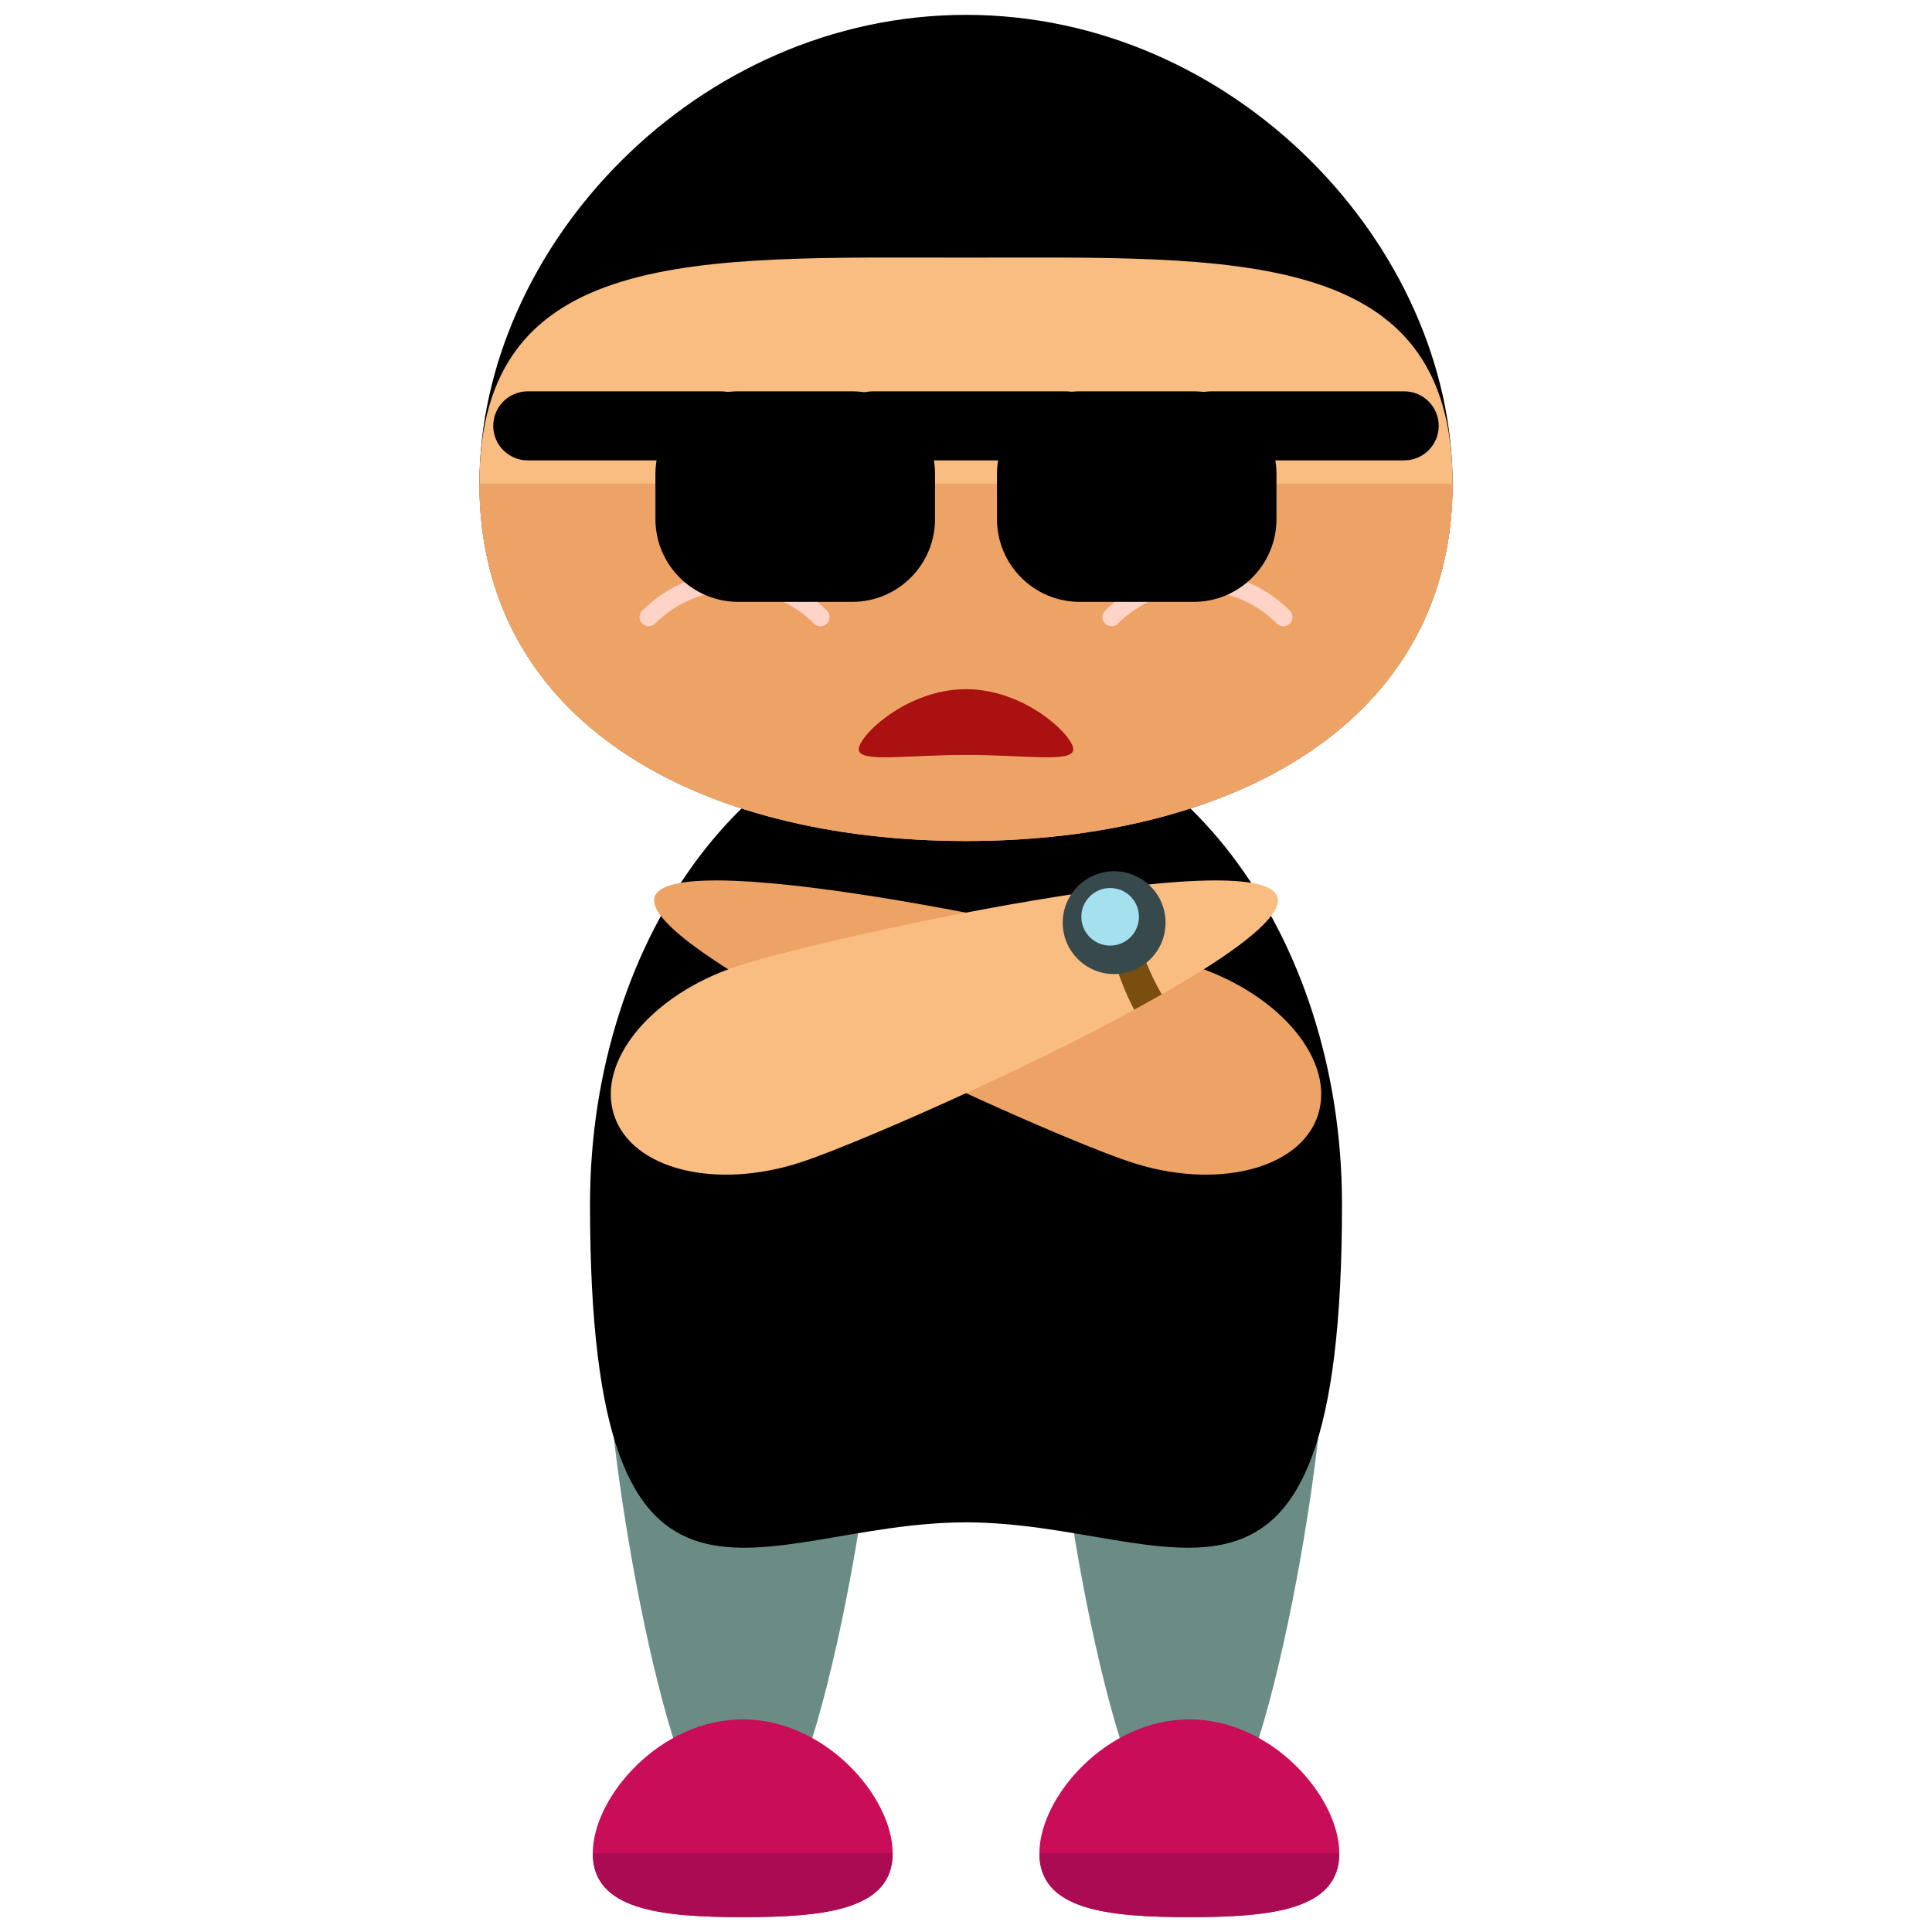 <?xml version="1.0" encoding="utf-8"?>
<!-- Generator: Adobe Illustrator 16.0.0, SVG Export Plug-In . SVG Version: 6.00 Build 0)  -->
<!DOCTYPE svg PUBLIC "-//W3C//DTD SVG 1.1//EN" "http://www.w3.org/Graphics/SVG/1.1/DTD/svg11.dtd">
<svg version="1.1" id="Layer_1" xmlns="http://www.w3.org/2000/svg" xmlns:xlink="http://www.w3.org/1999/xlink" x="0px" y="0px"
	 width="65px" height="65px" viewBox="0 0 65 65" enable-background="new 0 0 65 65" xml:space="preserve">
<g>
	<g>
		<g>
			<g>
				<g>
					<path fill="#6B8C85" d="M29.473,46.446c0,2.476-2.008,15.827-4.486,15.827c-2.475,0-4.482-13.352-4.482-15.827
						s2.008-4.484,4.482-4.484C27.465,41.962,29.473,43.971,29.473,46.446z"/>
					<path fill="#6B8C85" d="M44.498,46.446c0,2.476-2.008,15.827-4.486,15.827c-2.475,0-4.482-13.352-4.482-15.827
						s2.008-4.484,4.482-4.484C42.49,41.962,44.498,43.971,44.498,46.446z"/>
				</g>
				<path d="M45.15,40.521c0,16.038-5.662,10.697-12.65,10.697c-6.986,0-12.65,5.341-12.65-10.697c0-9.17,5.666-16.603,12.65-16.603
					C39.486,23.919,45.15,31.352,45.15,40.521z"/>
				<g>
					<path fill="#C90D59" d="M30.033,62.354c0,1.896-2.26,2.146-5.045,2.146s-5.045-0.249-5.045-2.146
						c0-1.897,2.26-4.508,5.045-4.508S30.033,60.457,30.033,62.354z"/>
					<path fill="#AA0B53" d="M30.033,62.354c0,1.896-2.26,2.146-5.045,2.146s-5.045-0.249-5.045-2.146"/>
				</g>
				<g>
					<path fill="#C90D59" d="M45.059,62.354c0,1.896-2.26,2.146-5.045,2.146s-5.045-0.249-5.045-2.146
						c0-1.897,2.26-4.508,5.045-4.508S45.059,60.457,45.059,62.354z"/>
					<path fill="#AA0B53" d="M45.059,62.354c0,1.896-2.26,2.146-5.045,2.146s-5.045-0.249-5.045-2.146"/>
				</g>
				<g>
					<path d="M48.871,16.275c0,7.999-7.33,12.02-16.369,12.02c-9.041,0-16.373-4.021-16.373-12.02
						c0-8.001,7.332-15.775,16.373-15.775C41.541,0.5,48.871,8.274,48.871,16.275z"/>
					<path fill="#F9BD82" d="M48.871,16.275c0,7.999-7.33,12.02-16.369,12.02c-9.041,0-16.373-4.021-16.373-12.02
						c0-8.001,7.332-7.608,16.373-7.608C41.541,8.667,48.871,8.274,48.871,16.275z"/>
					<path fill="#EDA366" d="M48.871,16.275c0,7.999-7.33,12.02-16.369,12.02c-9.041,0-16.373-4.021-16.373-12.02"/>
				</g>
				<g>
					<g>
						<circle fill="#113E49" cx="24.716" cy="18.017" r="1.464"/>
						<path d="M26.18,18.017c0,0.811-0.656,1.465-1.465,1.465s-1.463-0.654-1.463-1.465"/>
						<g>
							<path fill="#FFD3C5" d="M27.604,21.07c-0.078,0-0.158-0.028-0.219-0.091c-0.715-0.714-1.664-1.107-2.672-1.107h-0.002
								c-1.008,0-1.955,0.394-2.666,1.106c-0.121,0.121-0.316,0.124-0.436,0.001c-0.121-0.117-0.125-0.312-0.004-0.434
								c0.83-0.831,1.932-1.29,3.105-1.29h0.002c1.176,0,2.279,0.456,3.111,1.288c0.119,0.119,0.119,0.318,0,0.436
								C27.764,21.042,27.686,21.07,27.604,21.07z"/>
						</g>
					</g>
					<g>
						<circle fill="#113E49" cx="40.286" cy="18.017" r="1.464"/>
						<path d="M38.822,18.017c0,0.811,0.654,1.465,1.465,1.465c0.809,0,1.463-0.654,1.463-1.465"/>
						<g>
							<path fill="#FFD3C5" d="M37.398,21.07c0.076,0,0.156-0.028,0.217-0.091c0.715-0.714,1.664-1.107,2.672-1.107h0.002
								c1.008,0,1.957,0.394,2.668,1.106c0.119,0.121,0.314,0.124,0.436,0.001c0.121-0.117,0.123-0.312,0.002-0.434
								c-0.826-0.831-1.932-1.29-3.105-1.29h-0.002c-1.174,0-2.277,0.456-3.111,1.288c-0.117,0.119-0.117,0.318,0,0.436
								C37.238,21.042,37.316,21.07,37.398,21.07z"/>
						</g>
					</g>
				</g>
			</g>
			<path fill="#AA1111" d="M28.891,25.21c0-0.461,1.617-2.023,3.609-2.023s3.609,1.562,3.609,2.023c0,0.463-1.617,0.188-3.609,0.188
				S28.891,25.673,28.891,25.21z"/>
		</g>
		<g>
			<g>
				<path fill="#EDA366" d="M44.338,37.525c0.602-1.821-1.252-4.065-4.139-5.019c-2.883-0.951-17.57-4.153-18.174-2.337
					c-0.598,1.82,13.121,7.975,16.006,8.926C40.914,40.048,43.738,39.344,44.338,37.525z"/>
			</g>
			<g>
				<path fill="#F9BD82" d="M20.662,37.525c-0.602-1.821,1.252-4.065,4.139-5.019c2.883-0.951,17.57-4.153,18.174-2.337
					c0.598,1.82-13.121,7.975-16.006,8.926C24.086,40.048,21.262,39.344,20.662,37.525z"/>
			</g>
		</g>
		<path fill="#7A4E0E" d="M38.125,31.041c-0.109-0.417-0.184-0.814-0.242-1.2c-0.281,0.034-0.567,0.07-0.86,0.109
			c0.046,0.572,0.146,1.205,0.321,1.872c0.217,0.825,0.504,1.562,0.814,2.149c0.319-0.174,0.629-0.346,0.928-0.517
			C38.719,32.835,38.375,31.995,38.125,31.041z"/>
		<circle fill="#38494C" cx="37.484" cy="31.042" r="1.73"/>
		<circle fill="#A3E1EF" cx="37.35" cy="30.845" r="0.969"/>
	</g>
	<g>
		<g>
			<path d="M31.458,17.462c0,1.539-1.248,2.787-2.785,2.787h-3.835c-1.54,0-2.787-1.248-2.787-2.787v-1.508
				c0-1.54,1.247-2.788,2.787-2.788h3.835c1.537,0,2.785,1.248,2.785,2.788V17.462z"/>
			<path d="M25.42,14.327c0,0.643-0.52,1.162-1.161,1.162h-6.502c-0.643,0-1.162-0.52-1.162-1.162l0,0
				c0-0.643,0.52-1.161,1.162-1.161h6.502C24.9,13.166,25.42,13.685,25.42,14.327L25.42,14.327z"/>
		</g>
		<g>
			<path d="M33.542,17.462c0,1.539,1.245,2.787,2.785,2.787h3.832c1.541,0,2.787-1.248,2.787-2.787v-1.508
				c0-1.54-1.246-2.788-2.787-2.788h-3.832c-1.54,0-2.785,1.248-2.785,2.788V17.462z"/>
			<path d="M39.579,14.327c0,0.643,0.52,1.162,1.162,1.162h6.502c0.64,0,1.161-0.52,1.161-1.162l0,0
				c0-0.643-0.521-1.161-1.161-1.161h-6.502C40.099,13.166,39.579,13.685,39.579,14.327L39.579,14.327z"/>
			<path d="M28.203,14.327c0,0.643,0.521,1.162,1.162,1.162h6.503c0.641,0,1.162-0.52,1.162-1.162l0,0
				c0-0.643-0.521-1.161-1.162-1.161h-6.503C28.724,13.166,28.203,13.685,28.203,14.327L28.203,14.327z"/>
		</g>
	</g>
</g>
</svg>
